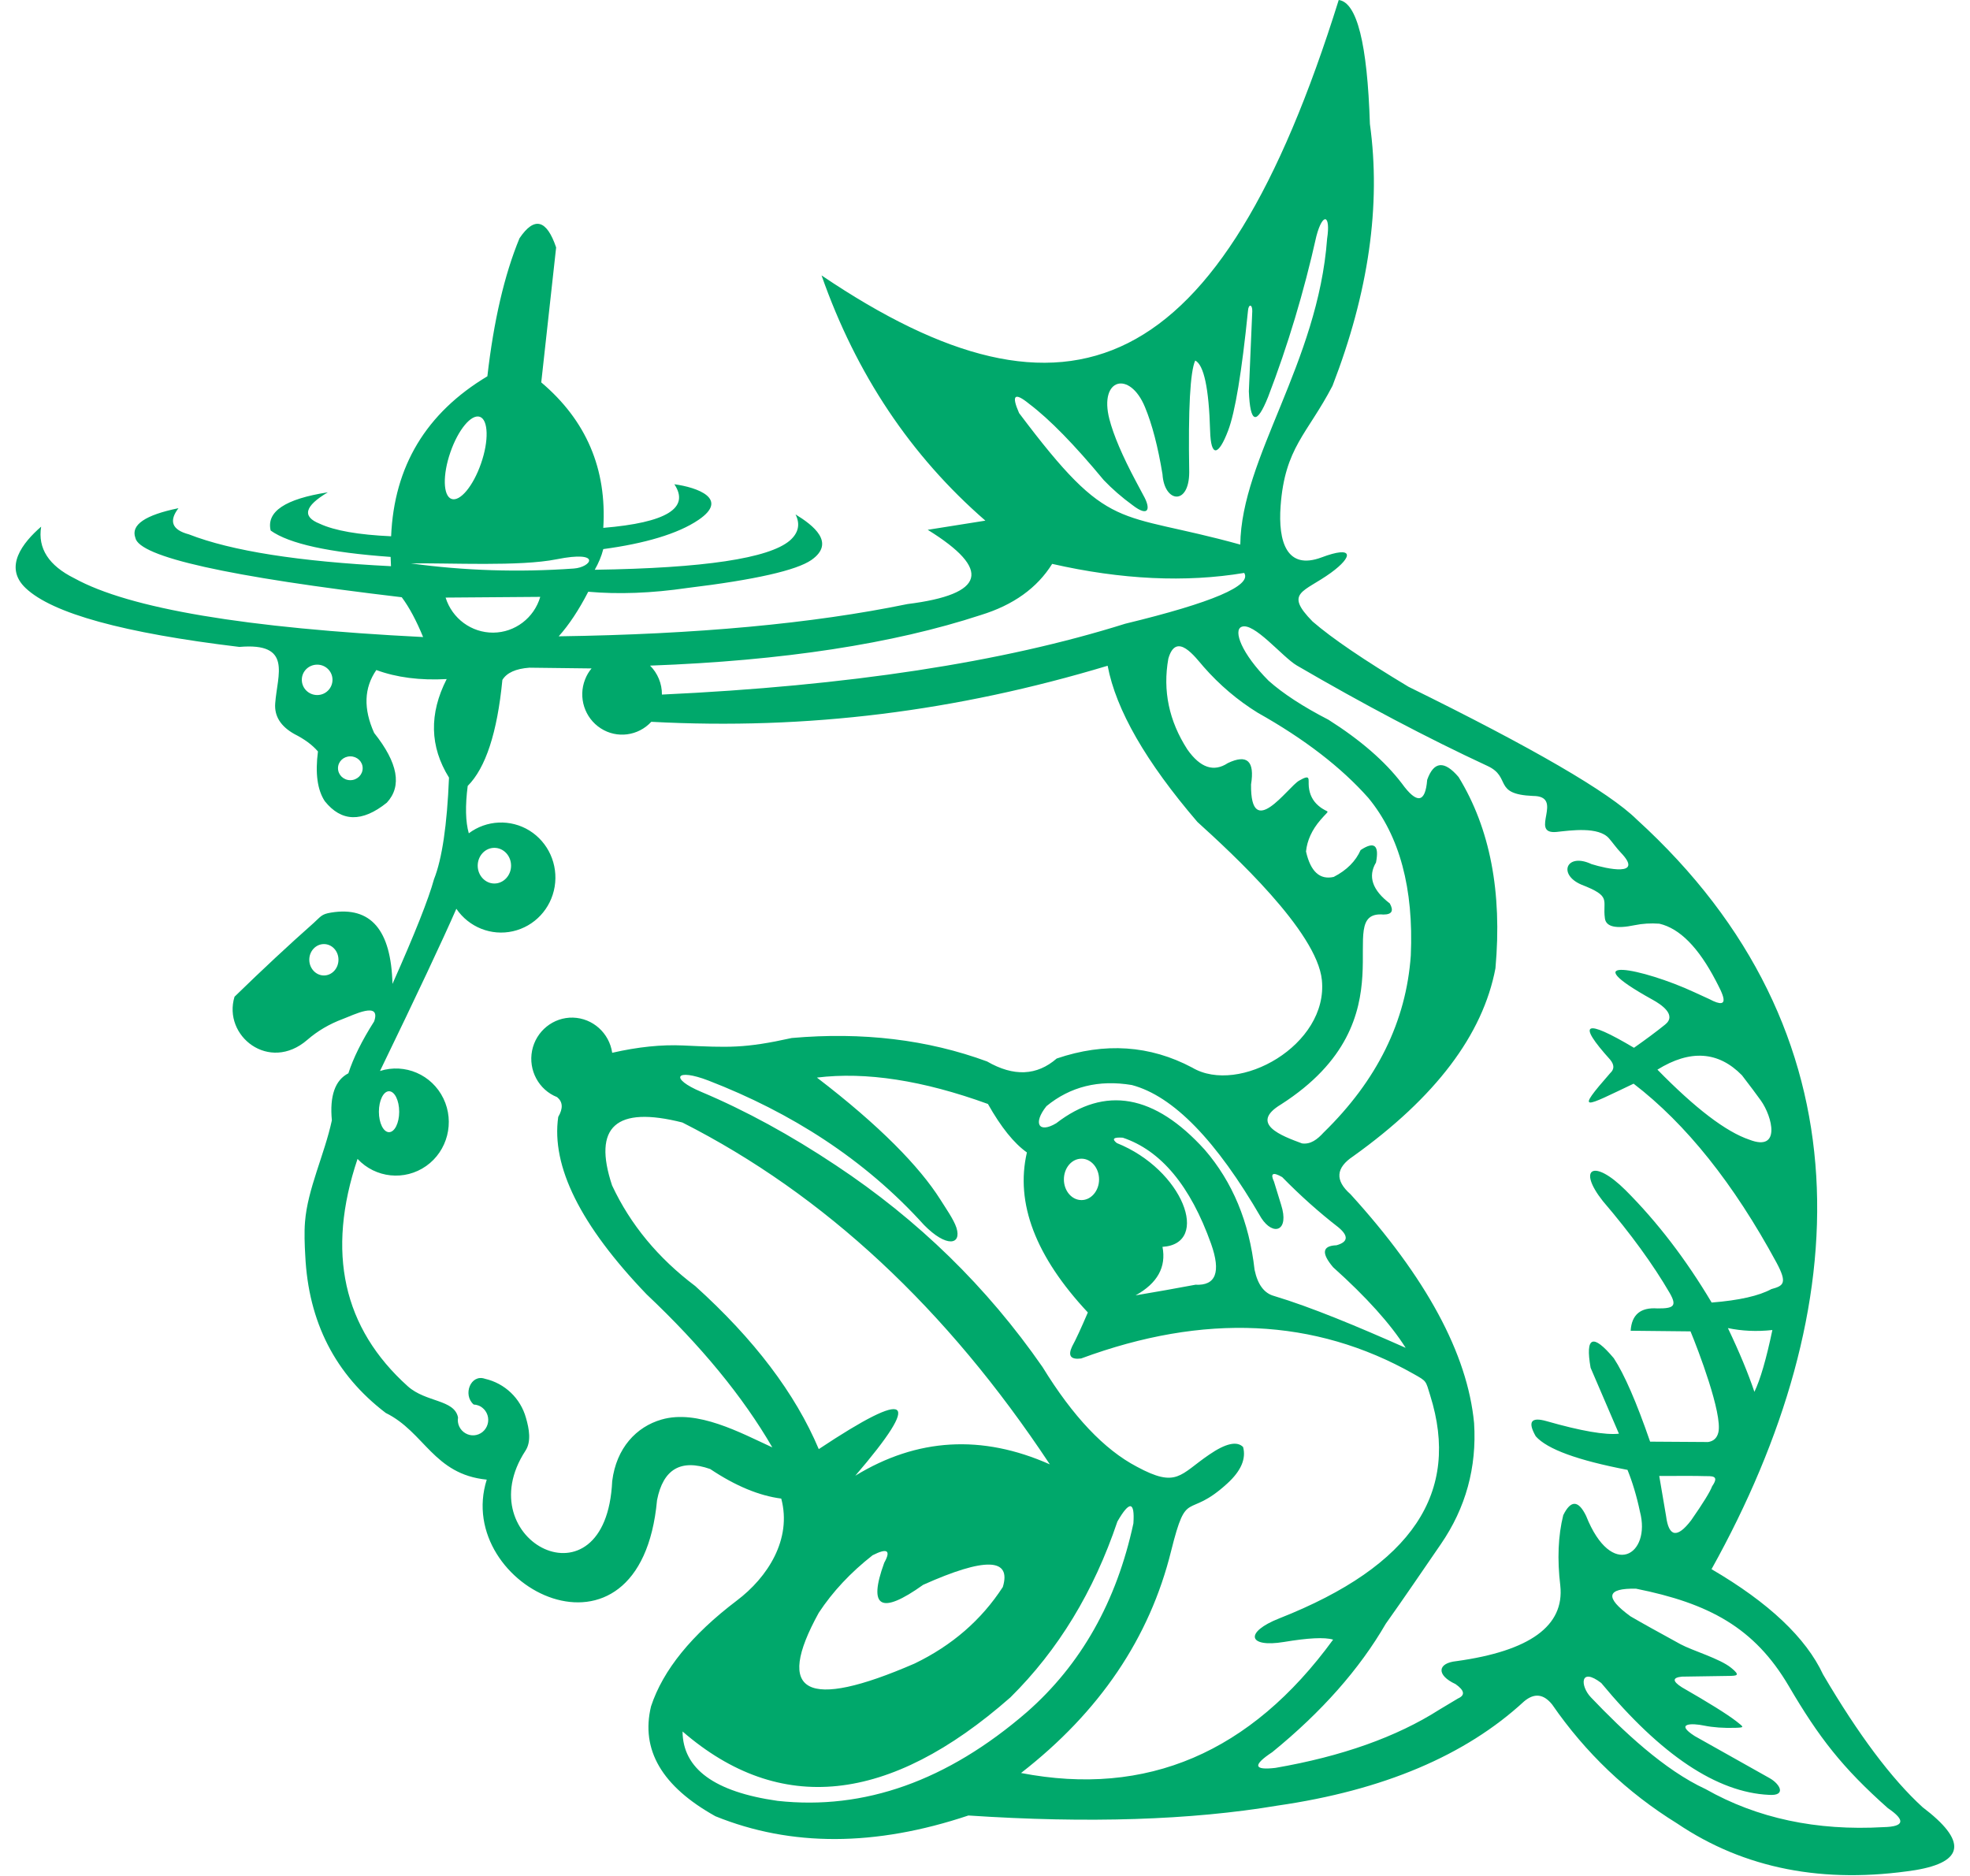 <?xml version="1.0" encoding="UTF-8"?>
<svg xmlns="http://www.w3.org/2000/svg" xmlns:xlink="http://www.w3.org/1999/xlink" width="63px" height="60px" viewBox="0 0 62 60" version="1.1">
<g id="surface1">
<path style=" stroke:none;fill-rule:evenodd;fill:rgb(0%,65.882%,41.961%);fill-opacity:1;" d="M 21.328 55.379 C 24.434 58.066 27.93 57.703 31.812 54.289 C 33.34 52.777 34.48 50.902 35.234 48.664 C 35.621 47.992 35.793 48.012 35.746 48.723 C 35.207 51.227 34.07 53.242 32.336 54.762 C 29.797 56.957 27.141 57.902 24.367 57.598 C 22.348 57.312 21.336 56.57 21.328 55.379 M 12.266 35.559 C 12.266 35.918 12.121 36.211 11.941 36.211 C 11.762 36.211 11.617 35.918 11.617 35.559 C 11.617 35.195 11.762 34.902 11.941 34.902 C 12.121 34.902 12.266 35.195 12.266 35.559 M 54.758 42.477 C 55.203 42.57 55.676 42.594 56.18 42.539 C 55.984 43.473 55.793 44.129 55.605 44.516 C 55.41 43.934 55.129 43.254 54.758 42.477 M 53.996 47.211 C 54.242 47.215 54.5 47.18 54.254 47.535 C 54.191 47.707 53.969 48.07 53.582 48.625 C 53.137 49.207 52.867 49.16 52.781 48.492 C 52.781 48.492 52.562 47.207 52.562 47.207 C 53.297 47.203 53.773 47.203 53.996 47.211 M 51.82 50.812 C 54.156 51.281 55.609 52.059 56.707 53.93 C 57.668 55.57 58.418 56.539 59.875 57.832 C 60.445 58.219 60.402 58.422 59.742 58.438 C 57.594 58.562 55.691 58.156 54.047 57.223 C 52.723 56.613 51.406 55.367 50.375 54.285 C 50.031 53.926 50.02 53.301 50.707 53.828 C 52.621 56.137 54.41 57.328 56.07 57.406 C 56.637 57.445 56.426 57.062 56.098 56.875 C 56.098 56.875 53.699 55.527 53.699 55.527 C 53.043 55.109 53.609 55.109 53.996 55.191 C 54.289 55.25 54.625 55.273 54.996 55.262 C 55.297 55.25 55.277 55.25 55.02 55.047 C 54.719 54.816 54.141 54.457 53.285 53.965 C 52.98 53.77 52.98 53.656 53.285 53.625 C 53.285 53.625 54.781 53.602 54.781 53.602 C 55.043 53.598 55.172 53.594 54.863 53.344 C 54.5 53.047 53.621 52.793 53.246 52.59 C 52.523 52.195 51.988 51.898 51.641 51.695 C 50.812 51.09 50.871 50.793 51.82 50.812 M 34.086 37.059 C 34.395 37.059 34.648 37.355 34.648 37.723 C 34.648 38.086 34.395 38.383 34.086 38.383 C 33.773 38.383 33.523 38.086 33.523 37.723 C 33.523 37.355 33.773 37.059 34.086 37.059 M 15.309 27.117 C 15.605 27.117 15.844 27.371 15.844 27.688 C 15.844 28 15.605 28.258 15.309 28.258 C 15.016 28.258 14.777 28 14.777 27.688 C 14.777 27.371 15.016 27.117 15.309 27.117 M 9.859 30.195 C 10.117 30.195 10.324 30.418 10.324 30.695 C 10.324 30.973 10.117 31.199 9.859 31.199 C 9.602 31.199 9.391 30.973 9.391 30.695 C 9.391 30.418 9.602 30.195 9.859 30.195 M 9.645 21.258 C 9.914 21.258 10.133 21.473 10.133 21.742 C 10.133 22.012 9.914 22.23 9.645 22.23 C 9.371 22.23 9.152 22.012 9.152 21.742 C 9.152 21.473 9.371 21.258 9.645 21.258 M 10.703 24.191 C 10.922 24.191 11.098 24.359 11.098 24.57 C 11.098 24.781 10.922 24.953 10.703 24.953 C 10.484 24.953 10.309 24.781 10.309 24.57 C 10.309 24.359 10.484 24.191 10.703 24.191 M 43.309 3.965 C 43.668 6.559 43.27 9.348 42.113 12.34 C 41.305 13.891 40.59 14.309 40.453 16.188 C 40.371 17.332 40.652 18.242 41.762 17.828 C 42.797 17.438 42.781 17.797 42.062 18.32 C 41.195 18.949 40.555 18.941 41.477 19.879 C 42.105 20.422 43.125 21.113 44.543 21.965 C 48.523 23.922 50.957 25.336 51.84 26.207 C 59.305 33.004 58.891 41.82 54.234 50.188 C 56.066 51.258 57.254 52.383 57.801 53.555 C 58.93 55.477 59.992 56.895 60.984 57.801 C 62.406 58.879 62.328 59.547 60.758 59.812 C 57.824 60.266 55.281 59.77 53.133 58.32 C 51.535 57.332 50.203 56.062 49.137 54.516 C 48.863 54.176 48.566 54.141 48.238 54.418 C 46.363 56.148 43.734 57.262 40.352 57.75 C 37.582 58.215 34.289 58.32 30.469 58.066 C 27.492 59.062 24.797 59.07 22.379 58.09 C 20.668 57.137 19.984 55.965 20.32 54.574 C 20.703 53.414 21.617 52.289 23.059 51.195 C 24.051 50.449 24.832 49.23 24.484 47.93 C 23.781 47.84 23.023 47.527 22.211 46.984 C 21.273 46.656 20.707 46.988 20.512 47.98 C 19.98 53.785 13.977 50.766 15.066 47.324 C 13.367 47.156 13.078 45.801 11.836 45.191 C 10.223 43.961 9.363 42.285 9.262 40.156 C 9.242 39.824 9.227 39.414 9.254 39.082 C 9.336 38.027 9.879 36.922 10.113 35.832 C 10.039 35.051 10.215 34.547 10.641 34.328 C 10.797 33.844 11.07 33.289 11.465 32.668 C 11.695 32.004 10.793 32.469 10.465 32.59 C 10.035 32.75 9.656 32.973 9.328 33.258 C 8.109 34.316 6.617 33.133 7 31.879 C 7.902 31 8.746 30.215 9.531 29.52 C 9.762 29.312 9.777 29.238 10.086 29.188 C 11.355 28.98 12.008 29.738 12.051 31.469 C 12.766 29.863 13.207 28.75 13.379 28.121 C 13.637 27.473 13.797 26.391 13.859 24.871 C 13.242 23.879 13.219 22.828 13.785 21.719 C 12.93 21.766 12.18 21.668 11.535 21.43 C 11.141 22 11.117 22.668 11.465 23.441 C 12.227 24.398 12.363 25.141 11.871 25.672 C 11.078 26.309 10.418 26.289 9.887 25.625 C 9.648 25.262 9.578 24.73 9.668 24.035 C 9.488 23.824 9.238 23.641 8.914 23.477 C 8.473 23.23 8.27 22.902 8.301 22.496 C 8.367 21.578 8.863 20.543 7.156 20.691 C 3.453 20.246 1.176 19.621 0.32 18.809 C -0.391 18.137 0.223 17.359 0.816 16.844 C 0.703 17.539 1.059 18.09 1.879 18.496 C 3.637 19.465 7.355 20.09 13.031 20.375 C 12.816 19.852 12.59 19.426 12.348 19.102 C 6.785 18.445 3.945 17.812 3.828 17.199 C 3.68 16.789 4.137 16.473 5.207 16.254 C 4.891 16.668 5.004 16.949 5.539 17.09 C 6.898 17.621 9.055 17.961 12.004 18.109 C 12.004 18.109 11.992 17.812 11.992 17.812 C 10.023 17.672 8.746 17.391 8.156 16.969 C 8.012 16.363 8.621 15.957 9.984 15.746 C 9.238 16.188 9.152 16.523 9.723 16.75 C 10.203 16.973 10.965 17.105 12.008 17.152 C 12.102 14.914 13.125 13.211 15.086 12.035 C 15.289 10.266 15.629 8.793 16.113 7.621 C 16.586 6.918 16.98 7.016 17.285 7.914 C 17.285 7.914 16.809 12.23 16.809 12.23 C 18.25 13.449 18.91 15 18.793 16.883 C 20.812 16.715 21.57 16.25 21.066 15.488 C 21.793 15.586 22.836 15.953 21.836 16.629 C 21.176 17.078 20.098 17.387 18.793 17.562 C 18.734 17.793 18.641 18.012 18.52 18.223 C 22.008 18.172 24.09 17.859 24.758 17.289 C 25.035 17.047 25.098 16.766 24.941 16.453 C 25.504 16.797 26.234 17.359 25.449 17.91 C 24.969 18.242 23.648 18.543 21.484 18.805 C 20.336 18.973 19.281 19.012 18.312 18.926 C 18.008 19.516 17.691 19.992 17.367 20.352 C 21.773 20.289 25.488 19.945 28.52 19.32 C 31.012 19.008 31.227 18.219 29.168 16.945 C 29.168 16.945 31.012 16.652 31.012 16.652 C 28.625 14.578 26.879 11.965 25.773 8.809 C 33.668 14.141 38.512 12.176 42.312 0 C 42.895 0.074 43.227 1.395 43.309 3.965 M 41.941 7.633 C 41.648 11.613 39.195 14.645 39.164 17.418 C 35.168 16.309 35.023 17.113 32.09 13.211 C 31.836 12.633 31.945 12.535 32.414 12.918 C 33.07 13.414 33.863 14.227 34.797 15.355 C 35.062 15.633 35.379 15.91 35.723 16.16 C 36.242 16.559 36.309 16.27 36.066 15.844 C 36.066 15.844 35.828 15.398 35.828 15.398 C 35.391 14.578 35.109 13.914 34.977 13.402 C 34.641 12.094 35.633 11.844 36.117 13.023 C 36.344 13.57 36.531 14.285 36.676 15.168 C 36.734 16.082 37.527 16.18 37.531 15.105 C 37.496 13.074 37.562 11.883 37.723 11.531 C 38 11.672 38.16 12.418 38.199 13.777 C 38.223 14.656 38.473 14.566 38.773 13.777 C 39 13.184 39.211 11.902 39.41 9.941 C 39.426 9.711 39.555 9.727 39.547 9.957 C 39.547 9.957 39.438 12.516 39.438 12.516 C 39.48 13.551 39.688 13.609 40.055 12.691 C 40.684 11.051 41.199 9.34 41.598 7.551 C 41.801 6.785 42.059 6.855 41.941 7.633 M 17.305 17.887 C 18.77 17.594 18.414 18.145 17.848 18.184 C 16.086 18.309 14.352 18.254 12.641 18.02 C 13.879 18 16.121 18.125 17.305 17.887 M 13.75 19.113 C 13.75 19.113 16.777 19.09 16.777 19.09 C 16.582 19.762 15.969 20.23 15.273 20.234 C 14.578 20.238 13.961 19.785 13.75 19.113 M 14.848 13.332 C 15.117 13.43 15.137 14.098 14.883 14.824 C 14.633 15.547 14.211 16.055 13.938 15.957 C 13.668 15.859 13.652 15.191 13.902 14.469 C 14.152 13.742 14.574 13.234 14.848 13.332 M 20.289 21.289 C 24.539 21.133 28.062 20.59 30.863 19.672 C 31.906 19.352 32.668 18.805 33.148 18.035 C 35.359 18.539 37.422 18.637 39.289 18.324 C 39.543 18.73 38.273 19.273 35.484 19.949 C 31.559 21.184 26.621 21.938 20.668 22.215 C 20.672 21.859 20.527 21.527 20.289 21.289 M 47.074 24.5 C 47.844 24.859 47.23 25.402 48.52 25.457 C 49.555 25.457 48.379 26.688 49.273 26.609 C 49.734 26.559 50.625 26.43 50.957 26.816 C 51.082 26.961 51.195 27.125 51.336 27.273 C 52.082 28.051 50.879 27.789 50.395 27.637 C 49.598 27.262 49.309 27.965 50.07 28.293 C 51.059 28.676 50.742 28.773 50.824 29.371 C 50.859 29.645 51.18 29.715 51.781 29.59 C 52.027 29.539 52.289 29.523 52.566 29.543 C 53.219 29.695 53.816 30.305 54.367 31.359 C 54.543 31.703 54.926 32.363 54.16 31.953 C 53.992 31.875 53.836 31.805 53.691 31.738 C 52.02 30.961 49.723 30.523 52.359 31.98 C 52.621 32.125 53.137 32.465 52.746 32.773 C 52.465 33 52.133 33.246 51.754 33.512 C 50.168 32.57 49.914 32.695 50.992 33.891 C 51.129 34.059 51.129 34.199 50.992 34.324 C 49.855 35.625 50.164 35.41 51.742 34.66 C 53.422 35.949 54.945 37.859 56.312 40.383 C 56.668 41.047 56.535 41.125 56.148 41.23 C 55.754 41.445 55.121 41.59 54.238 41.66 C 53.418 40.281 52.5 39.082 51.484 38.066 C 50.457 37.043 49.934 37.371 50.758 38.414 C 51.656 39.465 52.367 40.445 52.895 41.352 C 53.137 41.773 53.027 41.852 52.504 41.848 C 51.965 41.809 51.68 42.047 51.648 42.562 C 51.648 42.562 53.562 42.582 53.562 42.582 C 53.801 43.156 54.59 45.219 54.453 45.812 C 54.41 45.992 54.301 46.094 54.125 46.121 C 54.125 46.121 52.27 46.109 52.27 46.109 C 51.832 44.84 51.445 43.953 51.109 43.441 C 50.438 42.641 50.191 42.742 50.367 43.746 C 50.367 43.746 51.273 45.855 51.273 45.855 C 50.836 45.902 50.066 45.77 48.957 45.453 C 48.461 45.312 48.348 45.473 48.613 45.938 C 48.98 46.352 49.957 46.707 51.547 47.012 C 51.699 47.387 51.84 47.844 51.945 48.348 C 52.309 49.723 51.043 50.543 50.223 48.484 C 49.977 47.977 49.734 47.969 49.492 48.461 C 49.328 49.121 49.297 49.871 49.398 50.715 C 49.535 52 48.426 52.805 46.078 53.129 C 45.461 53.191 45.43 53.578 46.047 53.863 C 46.336 54.066 46.363 54.219 46.125 54.324 C 46.125 54.324 45.531 54.68 45.531 54.68 C 44.16 55.555 42.41 56.176 40.289 56.543 C 39.59 56.625 39.555 56.457 40.188 56.039 C 41.766 54.754 42.977 53.383 43.816 51.934 C 44.414 51.094 44.992 50.238 45.578 49.387 C 46.375 48.227 46.73 46.934 46.641 45.516 C 46.43 43.297 45.109 40.855 42.688 38.195 C 42.188 37.754 42.215 37.352 42.777 36.98 C 45.406 35.098 46.922 33.094 47.324 30.969 C 47.543 28.535 47.152 26.496 46.145 24.852 C 45.688 24.316 45.352 24.348 45.141 24.941 C 45.082 25.684 44.812 25.723 44.332 25.059 C 43.793 24.352 43.012 23.672 41.984 23.02 C 41.172 22.602 40.531 22.184 40.07 21.773 C 39.191 20.891 38.941 20.164 39.199 20.051 C 39.59 19.875 40.512 21.016 40.973 21.285 C 43.098 22.523 45.133 23.598 47.074 24.5 M 36.863 21.066 C 37.117 20.176 37.723 21.02 37.996 21.332 C 38.5 21.906 39.074 22.395 39.723 22.797 C 41.219 23.637 42.398 24.547 43.262 25.523 C 44.262 26.738 44.711 28.418 44.617 30.559 C 44.469 32.668 43.539 34.555 41.828 36.223 C 41.629 36.441 41.414 36.609 41.137 36.57 C 40.496 36.332 39.434 35.945 40.465 35.324 C 44.746 32.582 42.035 29.109 43.742 29.25 C 44.012 29.25 44.078 29.133 43.945 28.895 C 43.387 28.469 43.238 28.031 43.504 27.586 C 43.613 27.031 43.449 26.898 43.012 27.188 C 42.855 27.543 42.57 27.832 42.152 28.047 C 41.707 28.148 41.41 27.875 41.266 27.234 C 41.301 26.879 41.457 26.539 41.73 26.223 C 42.066 25.828 42.008 26.062 41.664 25.77 C 41.48 25.613 41.379 25.41 41.355 25.16 C 41.332 24.918 41.43 24.746 41.043 24.969 C 40.688 25.172 39.488 26.934 39.508 25.09 C 39.629 24.34 39.383 24.113 38.766 24.406 C 38.316 24.703 37.887 24.559 37.473 23.973 C 36.883 23.059 36.68 22.09 36.863 21.066 M 20.328 23.086 C 25.324 23.352 30.082 22.75 34.922 21.293 C 35.188 22.703 36.145 24.367 37.793 26.289 C 38.887 27.281 41.617 29.789 41.773 31.344 C 41.984 33.422 39.121 35.035 37.625 34.145 C 36.277 33.43 34.832 33.332 33.293 33.855 C 32.66 34.406 31.918 34.441 31.066 33.949 C 29.164 33.25 27.082 33 24.82 33.199 C 23.305 33.535 22.797 33.504 21.348 33.438 C 20.652 33.406 19.898 33.484 19.078 33.672 C 18.984 33.039 18.457 32.566 17.824 32.547 C 17.195 32.531 16.641 32.977 16.516 33.602 C 16.391 34.23 16.73 34.859 17.316 35.09 C 17.5 35.242 17.512 35.449 17.352 35.723 C 17.125 37.305 18.066 39.195 20.176 41.395 C 21.922 43.043 23.262 44.676 24.199 46.293 C 23.18 45.824 21.801 45.07 20.656 45.402 C 19.852 45.633 19.211 46.309 19.078 47.371 C 18.883 51.57 14.422 49.277 16.305 46.398 C 16.496 46.105 16.422 45.699 16.32 45.348 C 16.145 44.719 15.641 44.242 15.008 44.098 C 14.555 43.938 14.289 44.609 14.648 44.922 C 14.852 44.93 15.027 45.066 15.09 45.262 C 15.152 45.453 15.09 45.668 14.934 45.797 C 14.777 45.926 14.559 45.945 14.383 45.84 C 14.207 45.738 14.113 45.535 14.148 45.336 C 14.031 44.754 13.125 44.859 12.543 44.34 C 10.469 42.477 9.93 40.051 10.934 37.066 C 11.508 37.68 12.441 37.777 13.129 37.293 C 13.812 36.812 14.047 35.891 13.68 35.133 C 13.312 34.371 12.449 34 11.652 34.254 C 12.832 31.82 13.645 30.09 14.094 29.066 C 14.496 29.656 15.211 29.941 15.902 29.785 C 16.594 29.629 17.121 29.066 17.238 28.359 C 17.355 27.648 17.035 26.941 16.434 26.566 C 15.828 26.191 15.059 26.227 14.492 26.652 C 14.387 26.285 14.375 25.777 14.457 25.137 C 15.031 24.562 15.402 23.434 15.566 21.746 C 15.707 21.516 15.996 21.387 16.43 21.355 C 16.43 21.355 18.418 21.379 18.418 21.379 C 18.332 21.48 18.262 21.598 18.211 21.73 C 17.984 22.305 18.195 22.965 18.715 23.297 C 19.23 23.629 19.91 23.539 20.328 23.086 M 52.504 34.211 C 53.551 33.562 54.453 33.621 55.207 34.391 C 55.473 34.738 55.676 35.008 55.812 35.199 C 56.18 35.715 56.461 36.844 55.449 36.453 C 54.695 36.199 53.715 35.449 52.504 34.211 M 42.133 40.531 C 43.195 41.484 43.969 42.344 44.453 43.109 C 42.906 42.422 41.438 41.809 40.242 41.449 C 39.926 41.363 39.719 41.082 39.621 40.613 C 39.449 39.082 38.918 37.805 38.027 36.773 C 36.422 35 34.84 34.719 33.277 35.926 C 32.723 36.258 32.523 35.934 32.965 35.379 C 33.727 34.754 34.637 34.527 35.695 34.703 C 37.02 35.055 38.398 36.473 39.836 38.957 C 40.219 39.547 40.742 39.379 40.469 38.531 C 40.469 38.531 40.242 37.793 40.242 37.793 C 40.117 37.527 40.207 37.477 40.504 37.648 C 41.078 38.234 41.676 38.77 42.301 39.254 C 42.633 39.531 42.613 39.723 42.242 39.828 C 41.785 39.844 41.75 40.078 42.133 40.531 M 34.074 43.449 C 38.004 41.996 41.551 42.16 44.703 43.941 C 45.133 44.184 45.09 44.152 45.238 44.633 C 46.207 47.723 44.691 50.074 40.41 51.762 C 39.289 52.203 39.406 52.707 40.559 52.516 C 41.336 52.387 41.859 52.359 42.133 52.441 C 39.496 56.059 36.168 57.48 32.152 56.707 C 34.664 54.754 36.266 52.387 36.953 49.602 C 37.465 47.551 37.453 48.633 38.746 47.449 C 39.188 47.047 39.355 46.656 39.254 46.281 C 39.059 46.082 38.695 46.164 38.172 46.523 C 37.23 47.164 37.141 47.605 35.855 46.91 C 34.812 46.363 33.809 45.301 32.84 43.723 C 31.066 41.164 28.863 39.016 26.234 37.273 C 24.781 36.305 23.344 35.52 21.926 34.922 C 20.902 34.492 21.098 34.152 22.16 34.562 C 24.785 35.578 27.145 37.07 29.047 39.176 C 29.766 39.91 30.262 39.82 30.086 39.266 C 30 39 29.73 38.621 29.57 38.363 C 28.91 37.32 27.641 36.008 25.625 34.465 C 27.184 34.273 29.008 34.551 31.094 35.309 C 31.512 36.051 31.926 36.566 32.34 36.859 C 31.965 38.477 32.613 40.184 34.289 41.977 C 34.074 42.48 33.906 42.844 33.785 43.066 C 33.645 43.363 33.742 43.492 34.074 43.449 M 35.406 36.387 C 36.629 36.797 37.57 37.93 38.23 39.781 C 38.551 40.688 38.383 41.125 37.73 41.09 C 37.109 41.207 36.469 41.32 35.816 41.43 C 36.516 41.043 36.801 40.523 36.676 39.879 C 38.23 39.781 37.332 37.406 35.215 36.559 C 35.047 36.426 35.109 36.367 35.406 36.387 M 21.324 35.902 C 25.859 38.203 29.773 41.848 33.074 46.836 C 30.902 45.871 28.828 45.992 26.852 47.199 C 29.012 44.68 28.625 44.395 25.684 46.348 C 24.934 44.57 23.617 42.832 21.734 41.133 C 20.551 40.242 19.66 39.168 19.074 37.914 C 18.449 36.031 19.199 35.363 21.324 35.902 M 25.684 51.582 C 26.129 50.906 26.703 50.293 27.406 49.742 C 27.875 49.504 28 49.582 27.777 49.984 C 27.254 51.422 27.668 51.656 29.023 50.688 C 31.004 49.801 31.852 49.828 31.57 50.758 C 30.887 51.812 29.945 52.629 28.746 53.207 C 25.281 54.711 24.258 54.168 25.684 51.582 "/>
</g>
</svg>
